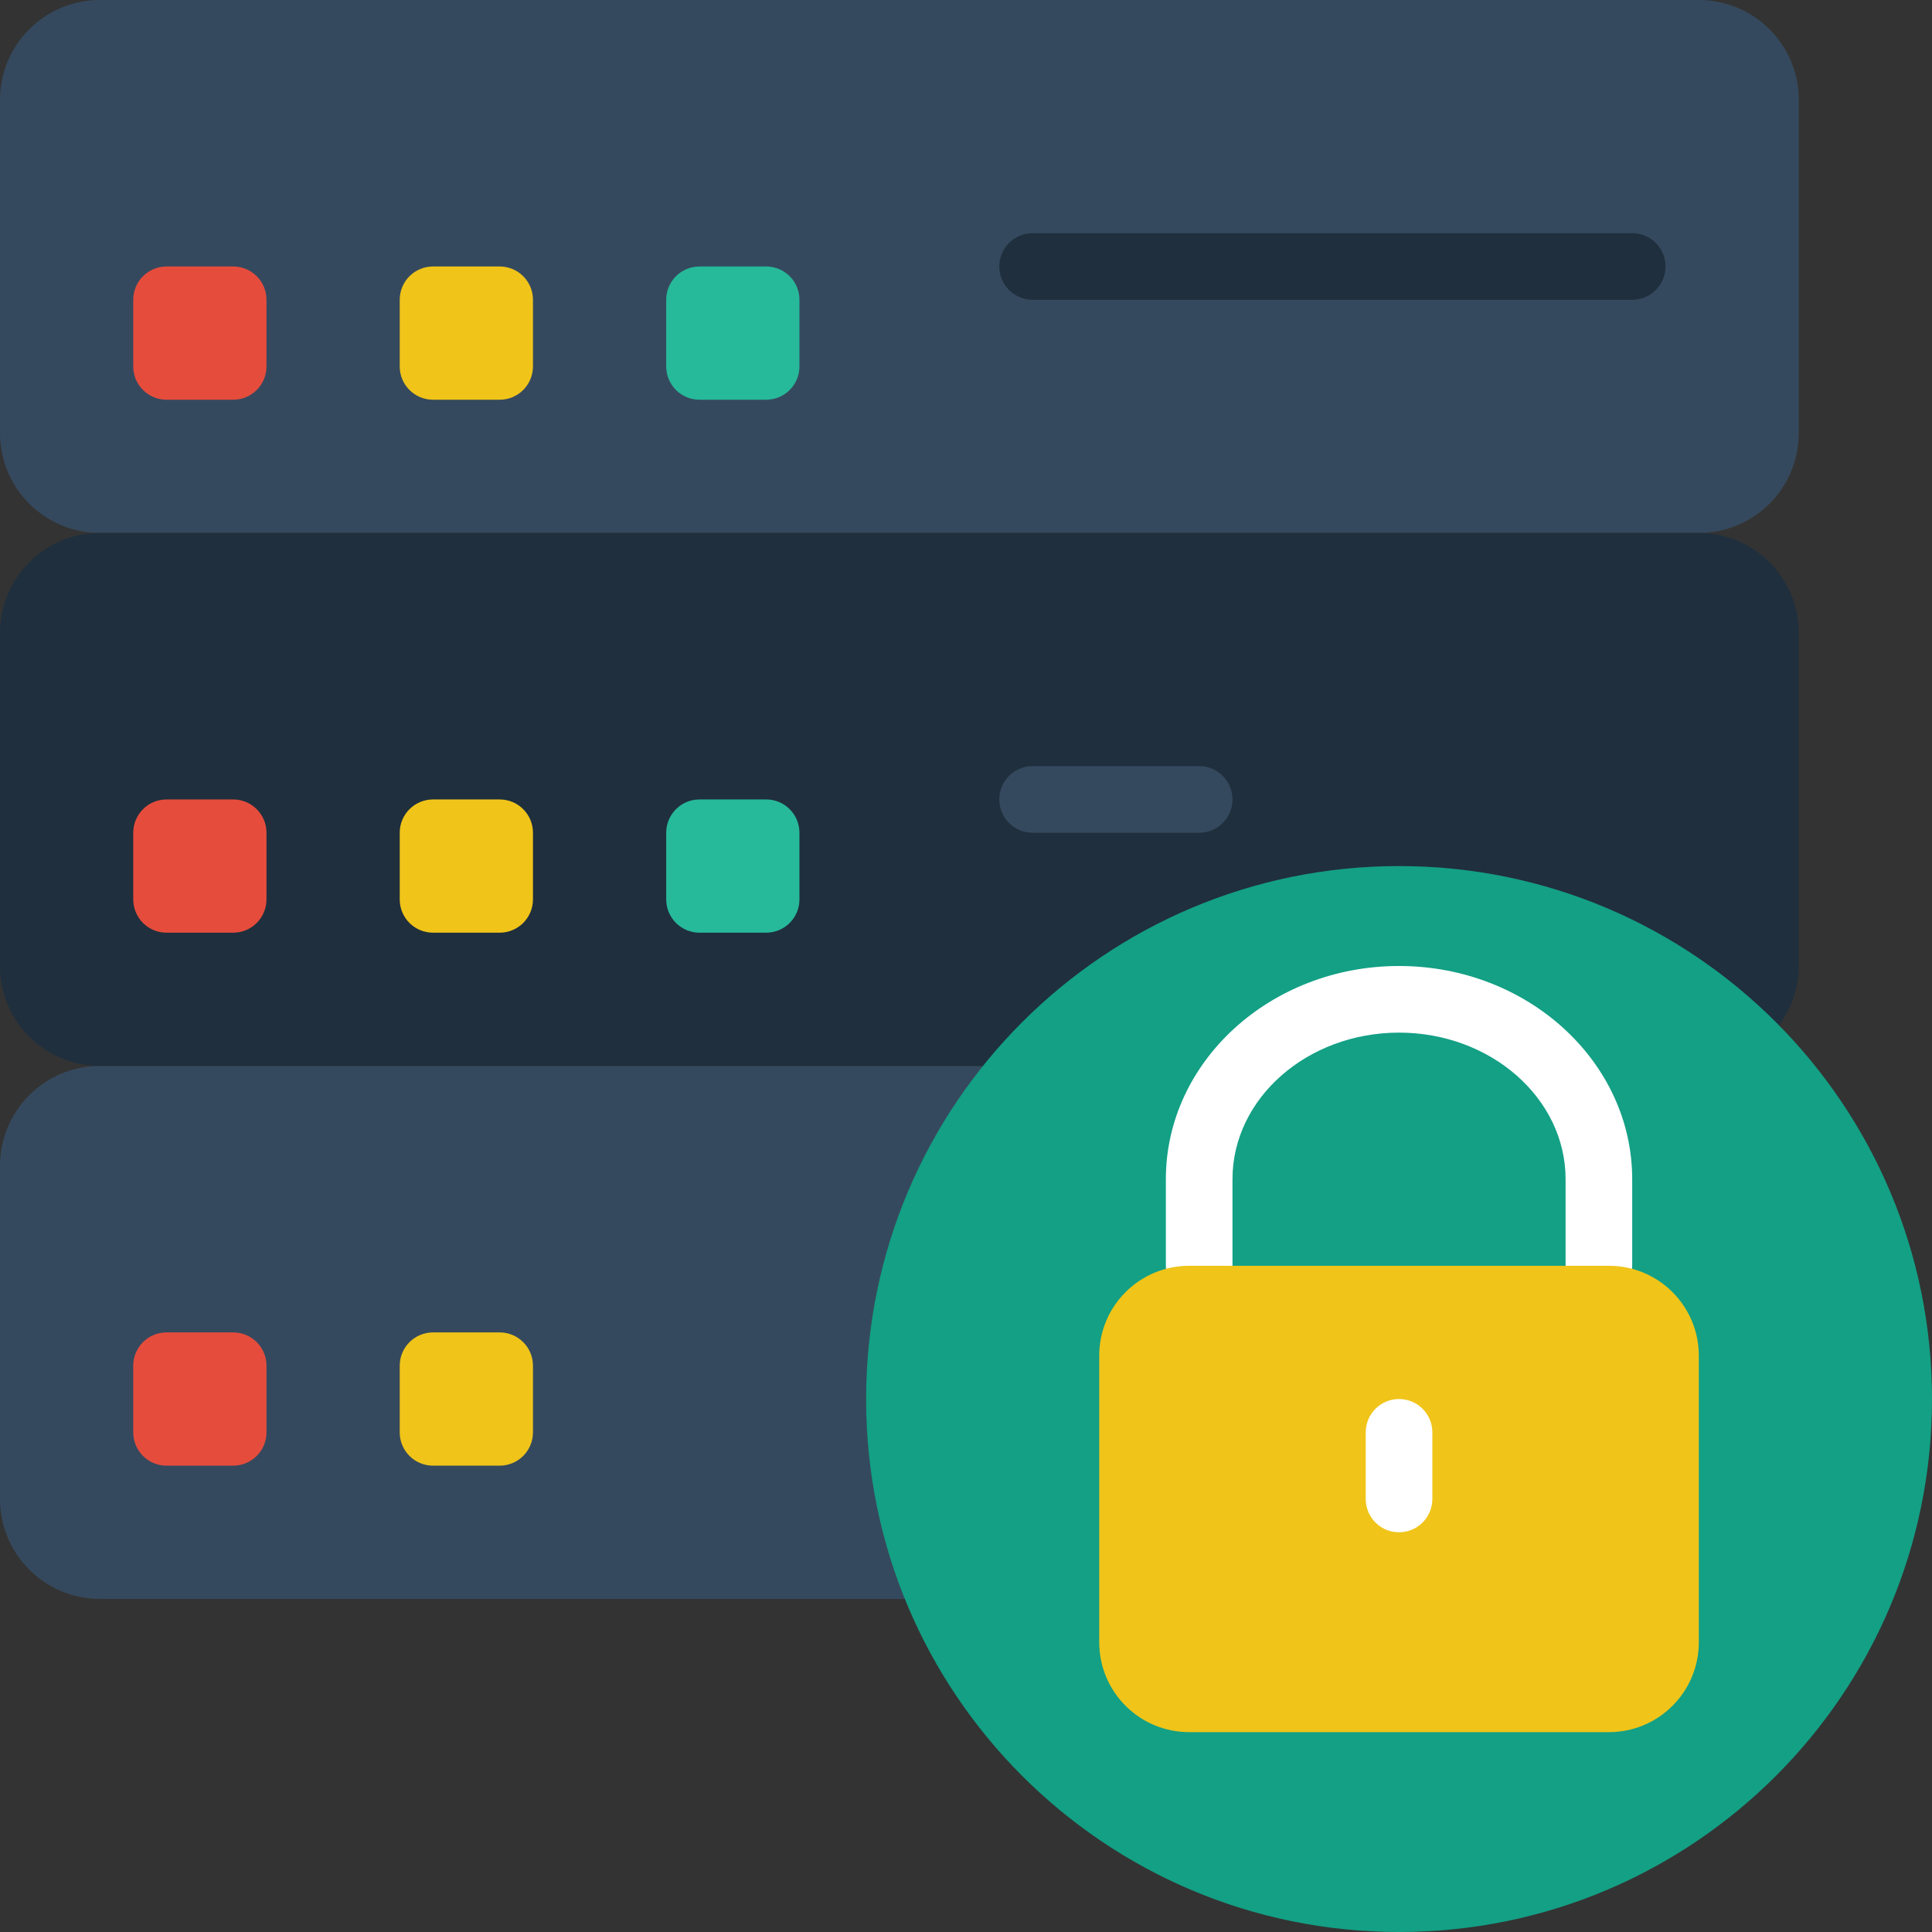 <?xml version="1.0" encoding="iso-8859-1"?>
<!-- Generator: Adobe Illustrator 19.0.0, SVG Export Plug-In . SVG Version: 6.00 Build 0)  -->
<svg xmlns="http://www.w3.org/2000/svg" xmlns:xlink="http://www.w3.org/1999/xlink" version="1.1" id="Layer_1" x="0px" y="0px" viewBox="0 0 512 512" style="enable-background:new 0 0 512 512;" xml:space="preserve">
<rect x="0" y="0" width="512" height="512" fill="#333333" stroke="none"/>
<g>
	<g>
		<path style="fill:#35495E;" d="M229.517,370.759c0-33.421,11.67-64.088,31.082-88.276H26.483C11.855,282.483,0,294.338,0,308.966    v88.276c0,14.627,11.855,26.483,26.483,26.483h213.398C233.251,407.358,229.517,389.5,229.517,370.759"/>
		<path style="fill:#35495E;" d="M450.207,141.241H26.483C11.855,141.241,0,129.386,0,114.759V26.483C0,11.855,11.855,0,26.483,0    h423.724c14.627,0,26.483,11.855,26.483,26.483v88.276C476.69,129.386,464.834,141.241,450.207,141.241"/>
	</g>
	<path style="fill:#1F2F3D;" d="M370.759,229.517c39.415,0,75.026,16.181,100.643,42.214c3.275-4.405,5.288-9.816,5.288-15.731   v-88.276c0-14.627-11.855-26.483-26.483-26.483H26.483C11.855,141.241,0,153.097,0,167.724V256   c0,14.627,11.855,26.483,26.483,26.483h234.116C286.482,250.227,326.179,229.517,370.759,229.517"/>
	<path style="fill:#F0C419;" d="M132.414,388.414h-17.655c-4.882,0-8.828-3.946-8.828-8.828v-17.655   c0-4.882,3.946-8.828,8.828-8.828h17.655c4.882,0,8.828,3.946,8.828,8.828v17.655C141.241,384.468,137.295,388.414,132.414,388.414   "/>
	<path style="fill:#E64C3C;" d="M61.793,388.414H44.138c-4.882,0-8.828-3.946-8.828-8.828v-17.655c0-4.882,3.946-8.828,8.828-8.828   h17.655c4.882,0,8.828,3.946,8.828,8.828v17.655C70.621,384.468,66.675,388.414,61.793,388.414"/>
	<path style="fill:#26B99A;" d="M203.034,247.172h-17.655c-4.882,0-8.828-3.946-8.828-8.828V220.69c0-4.882,3.946-8.828,8.828-8.828   h17.655c4.882,0,8.828,3.946,8.828,8.828v17.655C211.862,243.226,207.916,247.172,203.034,247.172"/>
	<path style="fill:#F0C419;" d="M132.414,247.172h-17.655c-4.882,0-8.828-3.946-8.828-8.828V220.69c0-4.882,3.946-8.828,8.828-8.828   h17.655c4.882,0,8.828,3.946,8.828,8.828v17.655C141.241,243.226,137.295,247.172,132.414,247.172"/>
	<path style="fill:#E64C3C;" d="M61.793,247.172H44.138c-4.882,0-8.828-3.946-8.828-8.828V220.69c0-4.882,3.946-8.828,8.828-8.828   h17.655c4.882,0,8.828,3.946,8.828,8.828v17.655C70.621,243.226,66.675,247.172,61.793,247.172"/>
	<path style="fill:#26B99A;" d="M203.034,105.931h-17.655c-4.882,0-8.828-3.946-8.828-8.828V79.448c0-4.882,3.946-8.828,8.828-8.828   h17.655c4.882,0,8.828,3.946,8.828,8.828v17.655C211.862,101.985,207.916,105.931,203.034,105.931"/>
	<path style="fill:#F0C419;" d="M132.414,105.931h-17.655c-4.882,0-8.828-3.946-8.828-8.828V79.448c0-4.882,3.946-8.828,8.828-8.828   h17.655c4.882,0,8.828,3.946,8.828,8.828v17.655C141.241,101.985,137.295,105.931,132.414,105.931"/>
	<path style="fill:#E64C3C;" d="M61.793,105.931H44.138c-4.882,0-8.828-3.946-8.828-8.828V79.448c0-4.882,3.946-8.828,8.828-8.828   h17.655c4.882,0,8.828,3.946,8.828,8.828v17.655C70.621,101.985,66.675,105.931,61.793,105.931"/>
	<path style="fill:#1F2F3D;" d="M432.552,79.448H273.655c-4.882,0-8.828-3.946-8.828-8.828c0-4.882,3.946-8.828,8.828-8.828h158.897   c4.882,0,8.828,3.946,8.828,8.828C441.379,75.502,437.433,79.448,432.552,79.448"/>
	<path style="fill:#35495E;" d="M317.793,220.69h-44.138c-4.882,0-8.828-3.946-8.828-8.828c0-4.882,3.946-8.828,8.828-8.828h44.138   c4.882,0,8.828,3.946,8.828,8.828C326.621,216.744,322.675,220.69,317.793,220.69"/>
	<path style="fill:#13A085;" d="M512,370.759C512,448.768,448.768,512,370.759,512s-141.241-63.232-141.241-141.241   s63.232-141.241,141.241-141.241S512,292.749,512,370.759"/>
	<path style="fill:#FFFFFF;" d="M423.724,344.276c-4.882,0-8.828-3.946-8.828-8.828v-22.952c0-21.416-19.8-38.841-44.138-38.841   c-24.338,0-44.138,17.426-44.138,38.841v22.952c0,4.882-3.946,8.828-8.828,8.828c-4.882,0-8.828-3.946-8.828-8.828v-22.952   c0-31.153,27.727-56.497,61.793-56.497s61.793,25.344,61.793,56.497v22.952C432.552,340.33,428.606,344.276,423.724,344.276"/>
	<path style="fill:#F0C419;" d="M426.396,459.034H315.125c-13.153,0-23.817-10.664-23.817-23.808v-75.97   c0-13.144,10.664-23.808,23.817-23.808h111.272c13.144,0,23.808,10.664,23.808,23.808v75.97   C450.204,448.371,439.54,459.034,426.396,459.034"/>
	<path style="fill:#FFFFFF;" d="M370.759,406.069c-4.882,0-8.828-3.946-8.828-8.828v-17.655c0-4.882,3.946-8.828,8.828-8.828   c4.882,0,8.828,3.946,8.828,8.828v17.655C379.586,402.123,375.64,406.069,370.759,406.069"/>
</g>
<g>
</g>
<g>
</g>
<g>
</g>
<g>
</g>
<g>
</g>
<g>
</g>
<g>
</g>
<g>
</g>
<g>
</g>
<g>
</g>
<g>
</g>
<g>
</g>
<g>
</g>
<g>
</g>
<g>
</g>
</svg>
